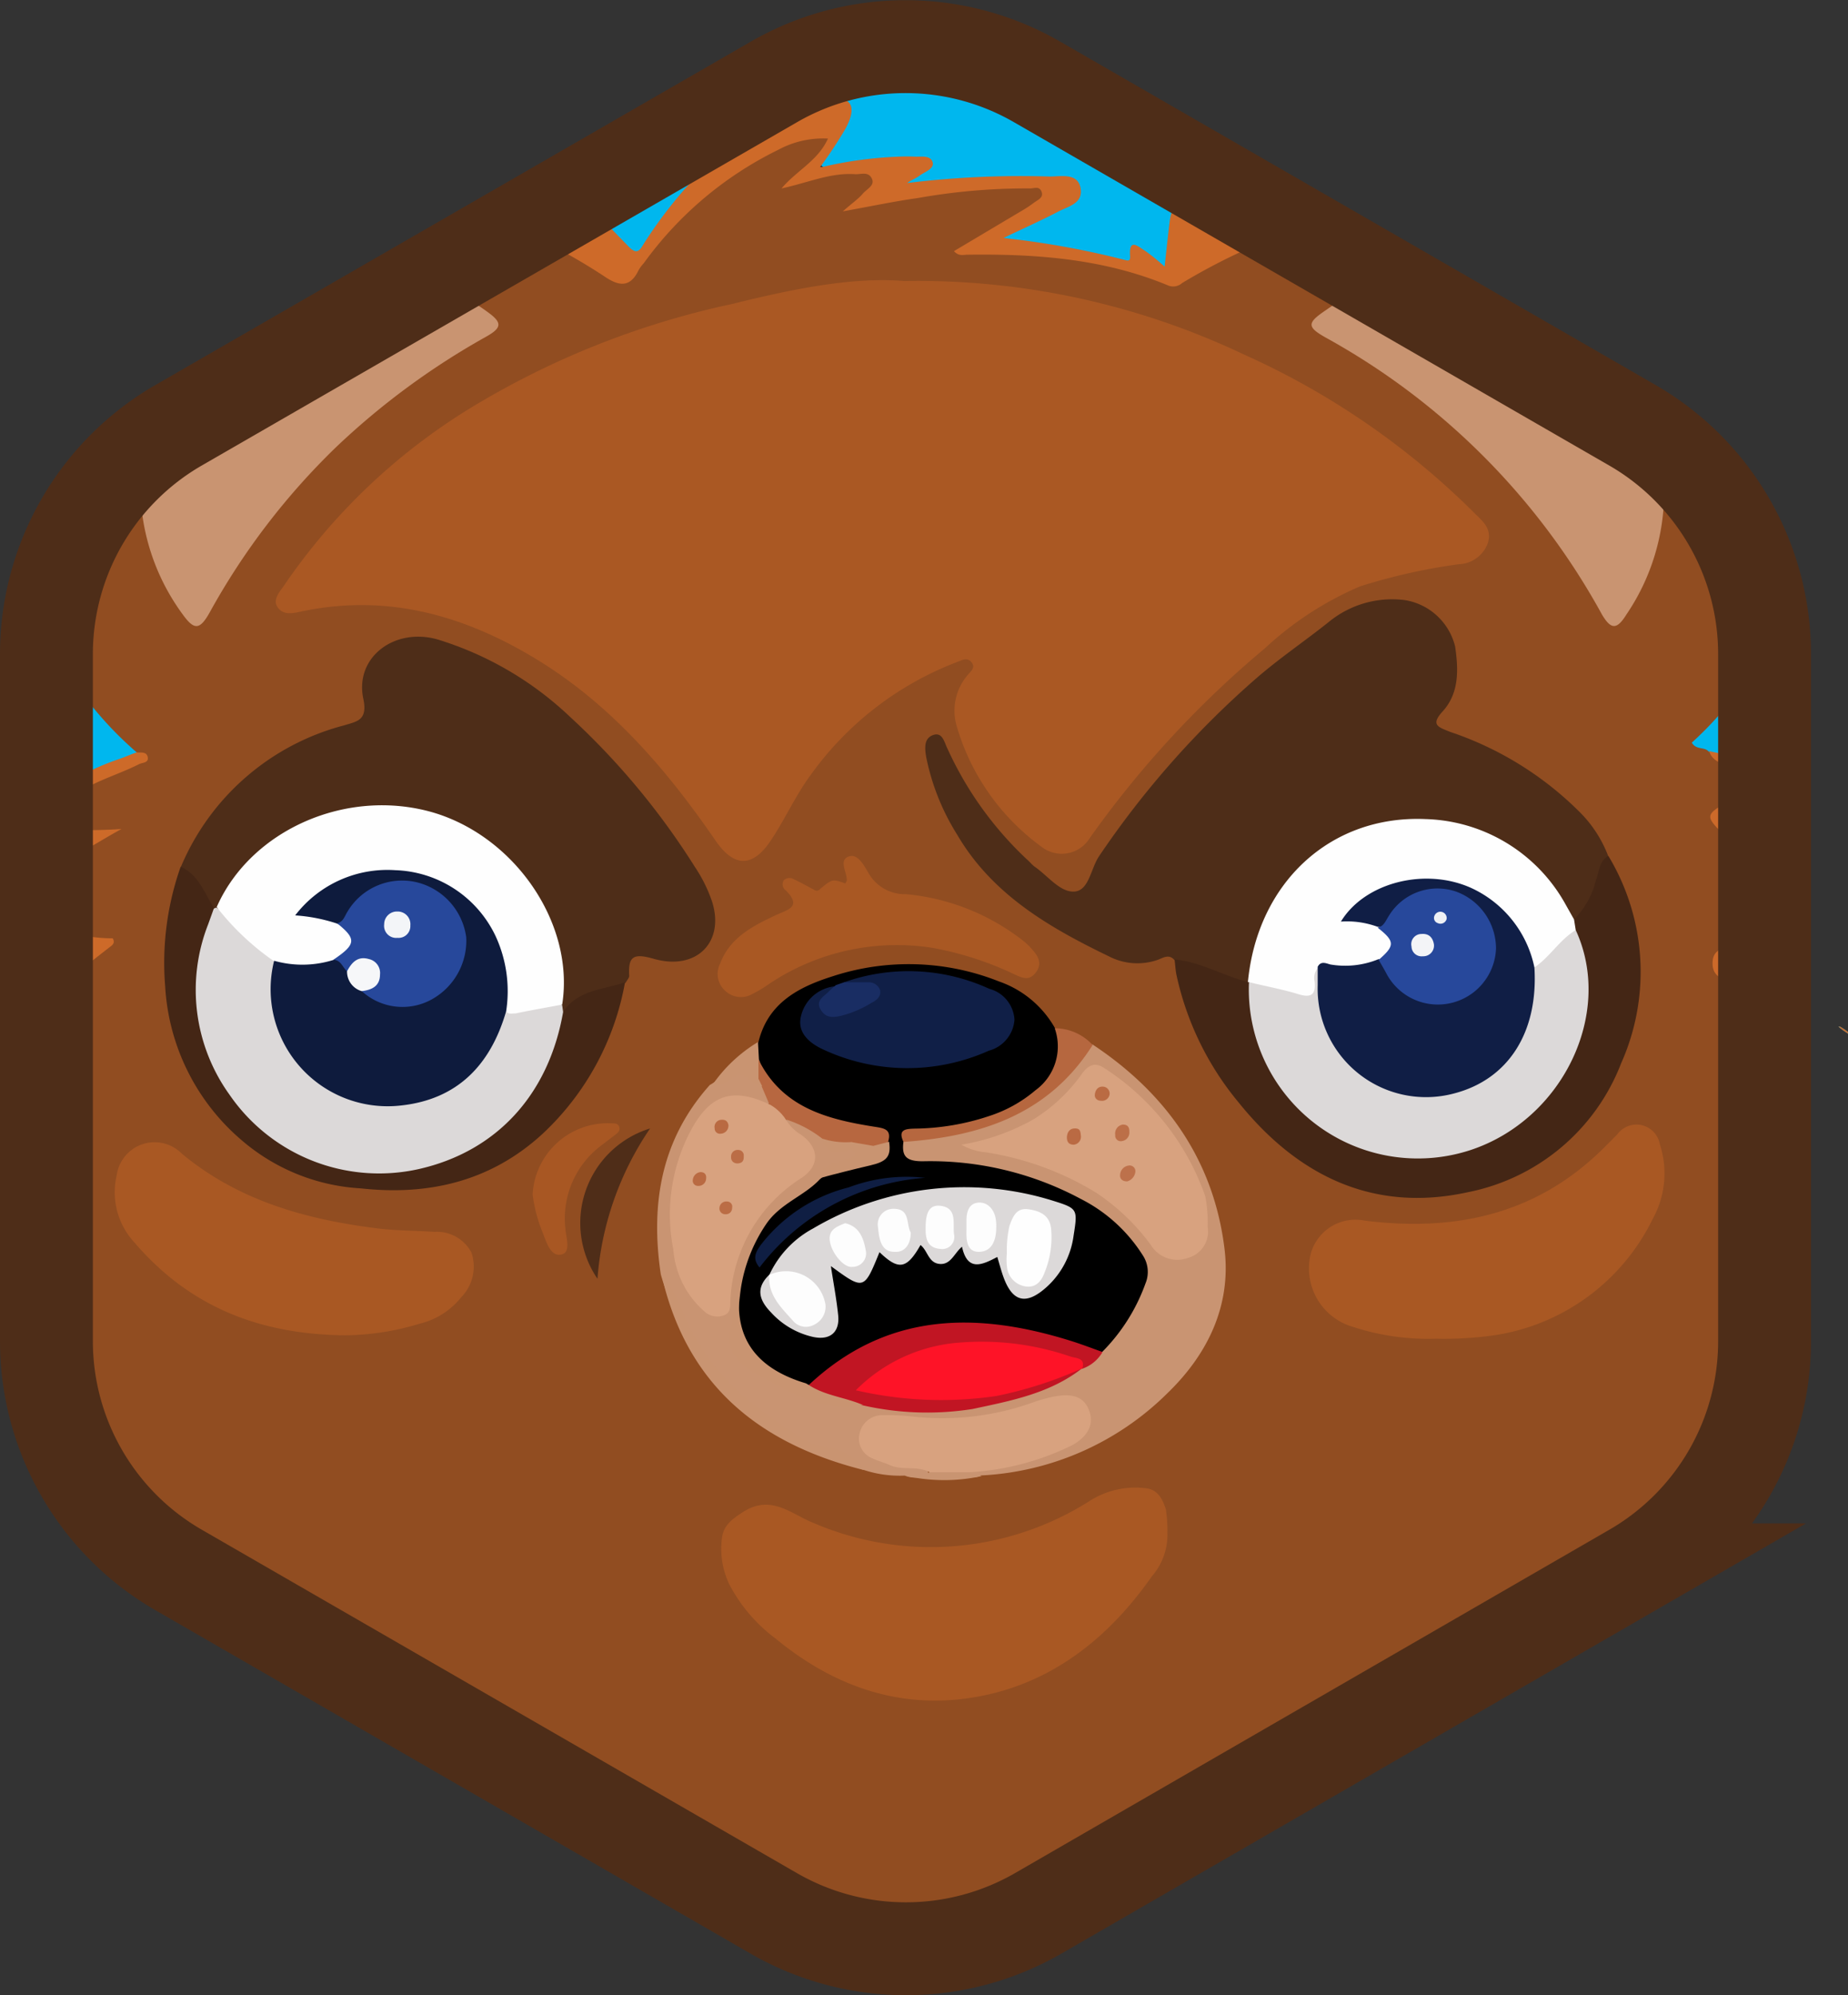 <svg xmlns="http://www.w3.org/2000/svg" viewBox="0 0 119.39 128.86"><rect x="0" y="0" width="119.39" height="128.86" fill="#333333" stroke="none"/><defs><style>.cls-1{fill:#914d21;}.cls-2{fill:#00b7ee;}.cls-3{fill:#cc6a2a;}.cls-4{fill:#aa5823;}.cls-5{fill:#4e2d18;}.cls-6{fill:#ce6a29;}.cls-7{fill:#a95823;}.cls-8{fill:#c99471;}.cls-9{fill:#c99472;}.cls-10{fill:#442615;}.cls-11{fill:#cd6a29;}.cls-12{fill:#a85723;}.cls-13{fill:#4f2d18;}.cls-14{fill:#b6673f;}.cls-15{fill:#fefefe;}.cls-16{fill:#dcd9d9;}.cls-17{fill:#101f47;}.cls-18{fill:#c11523;}.cls-19{fill:#b76740;}.cls-20{fill:#0f1e43;}.cls-21{fill:#192d63;}.cls-22{fill:#d8a27f;}.cls-23{fill:#101e45;}.cls-24{fill:#27489b;}.cls-25{fill:#0e1b3d;}.cls-26{fill:#fdfdfd;}.cls-27{fill:#fe1327;}.cls-28{fill:#bc6f48;}.cls-29{fill:#ba6a43;}.cls-30{fill:#bd714b;}.cls-31{fill:#ba6b43;}.cls-32{fill:#b96a42;}.cls-33{fill:#bb6d46;}.cls-34{fill:#bb6d45;}.cls-35{fill:#f3f4f7;}.cls-36{fill:#eef0f5;}.cls-37{fill:#f6f7f9;}.cls-38{fill:#f3f5f8;}.cls-39{fill:none;stroke:#4e2d18;stroke-miterlimit:10;stroke-width:6px;}</style></defs><g id="Calque_2" data-name="Calque 2"><g id="Calque_8" data-name="Calque 8"><path class="cls-1" d="M114,41.87c0,.12,0,.25,0,.37v.48A18.58,18.58,0,0,1,110.79,47c-.36.34-.87.68-.38,1.29a3.06,3.06,0,0,0,.36.36h0a11.55,11.55,0,0,0,1.2.76l.07,0c1.18.79,1.22,1.59.12,2.43-1.38,1.06-1.4,1.07-.17,2.3l0,0h0a7.38,7.38,0,0,1,1,1.3v0l.53.88c.23.4.54.89.1,1.31s-.83,0-1.22-.13a3.39,3.39,0,0,1-.43-.27,5.5,5.5,0,0,1,.6,2.3,2.1,2.1,0,0,1-.29,1,3,3,0,0,1-.37.51,4.83,4.83,0,0,1-.57.53c-.69.57-.27,1.08.33,1.4s1.49.7,2.25,1V86.61a17.06,17.06,0,0,1-8.53,14.78L67,123.57a17,17,0,0,1-3.79,1.61H53.74A17,17,0,0,1,50,123.57L11.53,101.39A17.06,17.06,0,0,1,3,86.61V64c.85-.74,1.72-1.45,2.58-2.17.3-.25.69-.41.92-.82a11.81,11.81,0,0,1-3.13-.8A2.22,2.22,0,0,1,3,60V56.33a10.39,10.39,0,0,1,3.58-2.44,7.71,7.71,0,0,1-2.44,0l-.2-.06a1.86,1.86,0,0,1-.4-.19h0l0,0a.87.87,0,0,1-.38-.72,1.44,1.44,0,0,1,.35-.87,9.16,9.16,0,0,1,3.71-2.34c.35-.16.72-.28,1.07-.44h0l.24-.12c.24-.14.14-.29,0-.44l0,0A22,22,0,0,1,3,41.87c0-.3,0-.61,0-.91h0a17,17,0,0,1,6.2-11.89,15.75,15.75,0,0,1,2.28-1.59l16.13-9.32,5.86-3.38.44-.25A42,42,0,0,1,38.62,17c1.57,1,1.59,1,2.7-.41A23.81,23.81,0,0,1,50,9.3a8.79,8.79,0,0,1,2.39-.77c.43-.06.93-.12,1.17.35a.65.65,0,0,1,0,.54,1.7,1.7,0,0,1-.37.53,3.58,3.58,0,0,0-.26.29h0a4.32,4.32,0,0,1-1.13,1.08c.61-.14,1.2-.29,1.78-.39h0l.18,0,.56-.07h.41c.63,0,1.36-.19,1.73.48s-.29,1.15-.64,1.65a51.09,51.09,0,0,1,9.53-1.17H67a.69.69,0,0,1,.59.49c.18.6-.33.94-.75,1.25-1.25.92-2.64,1.61-4.14,2.54a29.64,29.64,0,0,1,4.62,0h0a28,28,0,0,1,5.48,1l.57.18a6.31,6.31,0,0,0,5.23-.7,48.72,48.72,0,0,1,4.55-2l.48.28,5.66,3.27,16.18,9.34a16.08,16.08,0,0,1,1.75,1.16A17.06,17.06,0,0,1,114,41.87Z"/><path class="cls-1" d="M119.39,66.65v.1a4.76,4.76,0,0,1-.61-.44.26.26,0,0,1,.1,0A4.27,4.27,0,0,1,119.39,66.65Z"/><path class="cls-2" d="M3.73,55.3c-.25.24-.5.48-.73.73V53.35a3.13,3.13,0,0,0,.5.3l0,0h0a3.8,3.8,0,0,1,.4.19,1.63,1.63,0,0,1,.46.31l0,0C4.61,54.45,4.37,54.7,3.73,55.3Z"/><path class="cls-2" d="M4.9,61.6s0,0,0,0c.09.68-.74,1-1.26,1.29L3,63.37V60.69a2.54,2.54,0,0,0,.41.18c.51.19,1.31.12,1.48.65A.22.22,0,0,1,4.9,61.6Z"/><path class="cls-2" d="M8.83,48.59a.76.76,0,0,1-.58.68h0c-.19.06-.39.1-.56.17a16.11,16.11,0,0,0-4.32,2.28A4.3,4.3,0,0,0,3,52v-9.8c0-.12,0-.25,0-.37,0-.3,0-.61,0-.91A23.29,23.29,0,0,0,8.83,48.59Z"/><path class="cls-2" d="M78.73,12.05l.36.2c-.34.43-.61.91-.91,1.36-.87,1.28-1,1.28-1.93,0a6.2,6.2,0,0,0-.49,2.56c-.11,1.15-.46,1.34-1.46.78-.42-.24-.72-.4-1.13,0a.48.48,0,0,1-.4.15,2.71,2.71,0,0,1-.63-.13,40.14,40.14,0,0,0-4.85-.89h0l-1.59-.21c-.42-.05-1,0-1.07-.53s.53-.64.92-.81a16,16,0,0,0,2.8-1.34c.35-.25.89-.47.79-1s-.71-.41-1.12-.42l-1.05,0H65.42a37.49,37.49,0,0,0-5.18.29c-.31,0-.63.05-1,.08s-.73.07-.87-.24.26-.59.53-.81.35-.18.4-.52a4.08,4.08,0,0,0-2.08-.1c-1,.13-1.9.23-2.86.35h0l-.56.07-.18,0h0a.6.6,0,0,1-.54-.19l-.05-.07h0a.09.09,0,0,1,0-.06.46.46,0,0,1,0-.36h0a.84.84,0,0,1,.26-.37,2.6,2.6,0,0,0,.37-.45c.23-.38.38-.81.57-1.2s.44-.83.12-1.24A1.23,1.23,0,0,0,53,6.71a11,11,0,0,0-3.66,1.42,23.76,23.76,0,0,0-6,5.82c-.49.63-1,1.27-1.45,1.91a1,1,0,0,1-1.63.17,11,11,0,0,1-2.63-2.9,2.5,2.5,0,0,0-.35-.54l.18-.1L50,5.28a16.89,16.89,0,0,1,5-1.91h7a16.89,16.89,0,0,1,5,1.91Z"/><path class="cls-2" d="M114,41.87c0,.12,0,.25,0,.37v8.35a1.71,1.71,0,0,0-.66-.55c-.42-.25-.88-.45-1.33-.66a9.36,9.36,0,0,1-1.63-.85c-.27-.31-.81-.08-1.08-.57A21.49,21.49,0,0,0,114,41.87Z"/><path class="cls-2" d="M113.25,51.83a1.81,1.81,0,0,0,.72-.52v5.83a5.56,5.56,0,0,0-.93-1.62v0l-.43-.56L112,54.2h0a2.45,2.45,0,0,1-.5-.9.55.55,0,0,1,.06-.4A4.75,4.75,0,0,1,113.25,51.83Z"/><path class="cls-2" d="M114,58.14v5l-1.27-.83c-.42-.27-.8-.56-.78-.94v0a.83.83,0,0,1,0-.15,1.34,1.34,0,0,1,.37-.51l0,0c.42-.37.28-.89.26-1.36,0-.8-.05-1.19.16-1.31l0,0C113,57.84,113.35,57.94,114,58.14Z"/><path class="cls-2" d="M119.39,66.65v.1a4.76,4.76,0,0,1-.61-.44.26.26,0,0,1,.1,0A4.27,4.27,0,0,1,119.39,66.65Z"/><path class="cls-3" d="M114,57.14a3.21,3.21,0,0,1,.18,1l-.18,0v.58l-.11-.08c-.32-.21-.62-.43-1-.73l0,0v0c0,1.25.88,2.6-.86,3.36h0l0,0,2,1.32v1.91l-2.39-1.1c-.51-.23-1-.44-1-1.17s.37-.85.89-1.14c.94-.53.9-1.49.7-2.44s-.79-1.43-1.09-2.35c1,.29,1.5,1.19,2.58,1.25a8.68,8.68,0,0,0-1.59-2.86,6.14,6.14,0,0,0-.67-.68c-1.34-1.35-1.34-1.35.32-2.33,1.28-.76,1.27-1.17.12-2-.5-.38-1.26-.43-1.48-1.17l.42.09h0a10.88,10.88,0,0,1,2.8,1.1A4,4,0,0,1,114,50v.64a.64.64,0,0,1,.1.44.63.63,0,0,1-.1.28v.63c-.17.1-.35.17-.52.25-.59.25-1.19.46-1.86.7l-.34.12.28.28A15,15,0,0,1,114,56.38Z"/><path class="cls-3" d="M119.39,66.65v.1a4.76,4.76,0,0,1-.61-.44.26.26,0,0,1,.1,0A4.27,4.27,0,0,1,119.39,66.65Z"/><path class="cls-4" d="M58.42,18.15a49.14,49.14,0,0,1,21.91,4.73A50.13,50.13,0,0,1,95.21,33.09c.53.54,1.18,1,.93,1.93a2.07,2.07,0,0,1-1.89,1.42,37.93,37.93,0,0,0-6.38,1.43,21.23,21.23,0,0,0-6.15,4A64.67,64.67,0,0,0,70.4,54.13a2.12,2.12,0,0,1-3.15.53,14.7,14.7,0,0,1-5.45-7.79,3.53,3.53,0,0,1,.64-3.18c.2-.28.63-.53.33-.91s-.67-.11-1,0A20.7,20.7,0,0,0,52.41,50c-1,1.34-1.68,2.89-2.61,4.28-1.18,1.77-2.38,1.75-3.58,0-3.27-4.76-7-9.06-12.06-12-4.61-2.69-9.46-3.92-14.77-2.77-.51.11-1.08.22-1.44-.27s.1-1,.37-1.38a39.59,39.59,0,0,1,12.9-12,54.32,54.32,0,0,1,16.09-6.23C51.18,18.67,55.07,17.87,58.42,18.15Z"/><path class="cls-5" d="M75.87,62c-.36-.42-.75-.12-1.1,0a4,4,0,0,1-3.12-.23c-3.87-1.87-7.55-4-9.81-7.86a14.93,14.93,0,0,1-2-5c-.1-.58-.16-1.23.45-1.44s.72.49.92.88a22.66,22.66,0,0,0,5.12,7.14c.18.15.33.35.52.49.85.58,1.64,1.67,2.57,1.6s1.05-1.47,1.57-2.26A58.92,58.92,0,0,1,81.16,43.81c1.51-1.31,3.16-2.42,4.71-3.66a6.45,6.45,0,0,1,4.91-1.39,4,4,0,0,1,3.23,3c.21,1.47.28,3-.82,4.2-.79.87-.26,1,.5,1.31a21.5,21.5,0,0,1,8.36,5.17,8,8,0,0,1,1.86,2.88,10.93,10.93,0,0,1-1.09,3.25c-.23.46-.48.93-1.09,1-.55-.09-.73-.56-1-1a10.48,10.48,0,0,0-15.89-2.77,10.07,10.07,0,0,0-3.53,5.8,3.67,3.67,0,0,1-.65,1.89C78.85,63.7,77.38,62.81,75.87,62Z"/><path class="cls-6" d="M83.6,14.86a40.13,40.13,0,0,0-7.23,3.42.86.86,0,0,1-.87.17c-4.17-1.74-8.55-2.06-13-2-.26,0-.55.12-.87-.23L66,13.62a7.39,7.39,0,0,0,.8-.53c.24-.18.64-.32.49-.71s-.49-.2-.75-.21a39.92,39.92,0,0,0-7.24.62c-1.52.21-3,.53-4.85.86.59-.52,1-.8,1.28-1.13s.82-.54.59-1-.7-.25-1.08-.27c-1.58-.11-3,.54-4.75.92,1-1.18,2.35-1.78,3-3.22a6.08,6.08,0,0,0-3.22.73A23.39,23.39,0,0,0,41.59,17a2.36,2.36,0,0,0-.35.48c-.57,1.18-1.35.95-2.21.36a37.92,37.92,0,0,0-5.51-3l.44-.25,3.33-1.93.18-.1c1,1.18,2.07,2.26,3.14,3.36.56.58.74.22,1-.21a29.26,29.26,0,0,1,6.47-7.16A9.51,9.51,0,0,1,53.32,6.3c1.68-.1,2.1.5,1.31,2a28.05,28.05,0,0,1-1.58,2.4h0l-.07.09.12,0A25.71,25.71,0,0,1,58,10.12a11.76,11.76,0,0,1,1.19,0c.38,0,.93-.08,1.06.35s-.49.62-.82.86-.55.29-.82.49a60.13,60.13,0,0,1,9.2-.42c.75,0,1.82-.25,2,.75s-.81,1.18-1.45,1.52c-1.09.57-2.22,1.07-3.53,1.7a55.45,55.45,0,0,1,7.81,1.41c.19.05.39.12.37-.22-.1-1.27.56-.6,1-.34a13.22,13.22,0,0,1,1.23,1c.11-1,.21-1.95.32-2.87a3.31,3.31,0,0,1,.2-.81c.13-.32.23-.79.62-.79s.43.5.51.83l.23.89c.59-.78,1.07-1.63,1.63-2.4l.36.2,4,2.33Z"/><path class="cls-5" d="M11.68,56a15.76,15.76,0,0,1,10.54-9.15c.85-.26,1.55-.32,1.25-1.73-.56-2.66,2-4.6,4.77-3.83a21.58,21.58,0,0,1,8.58,5,47.63,47.63,0,0,1,8.08,9.71A9.52,9.52,0,0,1,46,58.22c.84,2.62-1,4.5-3.78,3.7-1.33-.38-1.64-.13-1.57,1.11,0,.13-.14.27-.21.41-1.23,1-2.77,1.24-4.1,2a.78.78,0,0,1-.27-.47A12.05,12.05,0,0,0,33.77,57,11.53,11.53,0,0,0,15,57.48a4.75,4.75,0,0,1-.82,1.17.56.56,0,0,1-.33.1A8.83,8.83,0,0,1,11.68,56Z"/><path class="cls-7" d="M75.42,99a4.07,4.07,0,0,1-1,2.8c-2.6,3.72-6,6.56-10.45,7.61-5.17,1.21-9.81-.24-13.87-3.59a10.3,10.3,0,0,1-3-3.53,5.31,5.31,0,0,1-.45-3c.1-.75.6-1.15,1.31-1.61,1.85-1.22,3.17.12,4.6.68A19.17,19.17,0,0,0,70.3,97a5.49,5.49,0,0,1,3.82-.87c.72.13,1,.73,1.2,1.35A9,9,0,0,1,75.42,99Z"/><path class="cls-8" d="M31.38,21.76a47.93,47.93,0,0,0-9.7,7.15,45.17,45.17,0,0,0-8.12,10.62c-.64,1.15-1,1.2-1.75.16A14.07,14.07,0,0,1,9.25,29.06a15.75,15.75,0,0,1,2.28-1.59l16.13-9.32a14.18,14.18,0,0,1,3.84,2C32.46,20.84,32.44,21.17,31.38,21.76Z"/><path d="M49,67.3c.61-2.52,2.59-3.55,4.77-4.24a15.8,15.8,0,0,1,10.78.33,6.65,6.65,0,0,1,3.6,3c.84.94.83,2.08-.1,3.32a8,8,0,0,1-4,2.72,13.78,13.78,0,0,1-3.72.78c-.53,0-1.36-.3-1.57.64.16.88.89.65,1.43.69a23.66,23.66,0,0,1,9.55,2.42A11.4,11.4,0,0,1,74,80.66a2,2,0,0,1,.48,1.44,7.53,7.53,0,0,1-3.21,5.34A4.73,4.73,0,0,1,69,87a18.83,18.83,0,0,0-10.33-.64,11.82,11.82,0,0,0-5,2.45,2.69,2.69,0,0,1-1.53.85,7.67,7.67,0,0,1-3.71-1.79,3,3,0,0,1-1-2.36c0-.75,0-1.51,0-2.26a7.57,7.57,0,0,1,3.75-6.39c.5-.33,1-.69,1.49-1,1.11-.45,2.31-.55,3.42-1,.51-.21,1-.38.85-1.07s-.7-.58-1.15-.66A14,14,0,0,1,51.9,71.8a5.93,5.93,0,0,1-3.15-3.39A1.42,1.42,0,0,1,49,67.3Z"/><path class="cls-8" d="M107.51,31.68a14.07,14.07,0,0,1-2.43,8c-.62,1-1,1-1.59,0A45.21,45.21,0,0,0,85.66,21.81c-1.24-.7-1.23-.95,0-1.78a15.08,15.08,0,0,1,3.63-1.9l16.18,9.34a16.08,16.08,0,0,1,1.75,1.16A17.59,17.59,0,0,1,107.51,31.68Z"/><path class="cls-7" d="M92.77,86.46a15.62,15.62,0,0,1-5.38-.77A3.93,3.93,0,0,1,84.7,80.9a3,3,0,0,1,3.45-2.07c5.91.75,11.24-.42,15.57-4.8l.76-.76a1.53,1.53,0,0,1,2.75.62,6.07,6.07,0,0,1-.47,4.86,13.64,13.64,0,0,1-10.17,7.48A22.89,22.89,0,0,1,92.77,86.46Z"/><path class="cls-9" d="M71.22,87.3A12,12,0,0,0,74,82.9a1.94,1.94,0,0,0-.16-1.81,10.16,10.16,0,0,0-4-3.65A20.59,20.59,0,0,0,59.61,75c-1.07,0-1.37-.32-1.24-1.28a2.66,2.66,0,0,1,1.89-.56,12.9,12.9,0,0,0,9.42-5.08c.23-.29.41-.7.91-.62,4.77,3.16,7.83,7.51,8.52,13.2C79.56,84.34,78,87.5,75.4,90a18.37,18.37,0,0,1-12,5.29c-.31.12-.62.24-.81-.17.37-.67,1.06-.62,1.67-.72a14.27,14.27,0,0,0,4.34-1.27,2.58,2.58,0,0,0,1-.78,1,1,0,0,0-.7-1.78,2.81,2.81,0,0,0-1.52.19,20.86,20.86,0,0,1-9.3,1.09,4.33,4.33,0,0,0-.72,0c-.62,0-1.27.1-1.38.85s.46,1,1,1.29a7.46,7.46,0,0,0,1.86.41c.5.08,1.07.11,1.14.81a1.79,1.79,0,0,1-1.53.09,7.44,7.44,0,0,1-2.84-.43,11.18,11.18,0,0,0-3.24-1.42,10.92,10.92,0,0,1-3.38-2,17.11,17.11,0,0,1-6.3-9.15c-.67-4.52,0-8.69,3.17-12.23.56-.3,1-.84,1.64-1s1.23.5,1.82.83c.35.39.65.8.38,1.36a1,1,0,0,1-1,0,2.56,2.56,0,0,0-3.09.9,7.9,7.9,0,0,0-1.83,4.1,12,12,0,0,0,.27,5.56A4.43,4.43,0,0,0,44.58,83c.4.64.84,1.5,1.63,1.39s.59-1.1.7-1.72a9.78,9.78,0,0,1,4-6.46,4.7,4.7,0,0,0,.65-.53c.73-.76.72-1.28,0-2-.39-.37-.94-.65-.82-1.34,1.13-.41,1.81.38,2.56,1,.36.82,1.12.78,1.83.83a.61.61,0,0,1,.3.4c-.05.52-.42.69-.85.8a3.4,3.4,0,0,0-1.64.82c-1,1.06-2.55,1.54-3.45,2.88a10.14,10.14,0,0,0-1.62,4.1,20.36,20.36,0,0,0-.2,3.4,2.29,2.29,0,0,0,1.07,1.61,19.28,19.28,0,0,0,4,2,4.22,4.22,0,0,0,3.1.29c1,.07,2,.29,3.06.37a18.64,18.64,0,0,0,10.58-2.43l.28-.22C70.24,87.89,70.61,87.38,71.22,87.3Z"/><path class="cls-7" d="M22.28,86.24c-5.75-.06-10.17-2-13.6-6a4.77,4.77,0,0,1-1.14-4.33,2.47,2.47,0,0,1,4.22-1.39c3.62,3,7.94,4.22,12.51,4.8,1.27.17,2.54.15,3.8.24a2.52,2.52,0,0,1,2.39,1.34,2.83,2.83,0,0,1-.67,2.89,4.91,4.91,0,0,1-2.68,1.7A16.94,16.94,0,0,1,22.28,86.24Z"/><path class="cls-10" d="M101.69,59.38a5.37,5.37,0,0,0,1.42-2.56c.22-.54.19-1.21.8-1.54a14.49,14.49,0,0,1,.82,13.4A13.39,13.39,0,0,1,94.82,77c-6.12,1.34-11-1.08-14.8-5.8a19.21,19.21,0,0,1-4-8.17c-.08-.35-.09-.71-.14-1.06,1.69.14,3.14,1.06,4.75,1.45l.16.1a5.52,5.52,0,0,1,.46,2.08c.86,4.09,3.17,7,7.18,8.22A10.33,10.33,0,0,0,102,64.23a11.78,11.78,0,0,0-.55-4.13A.77.77,0,0,1,101.69,59.38Z"/><path class="cls-10" d="M36.38,65.36c.95-1.45,2.6-1.43,4-1.92a17.62,17.62,0,0,1-5.33,9.79c-3.35,3.08-7.38,4-11.74,3.52a12.9,12.9,0,0,1-7.64-3.06,14.11,14.11,0,0,1-5-10,18.67,18.67,0,0,1,1-7.71c1.16.51,1.52,1.67,2.13,2.63.43.61,0,1.16-.16,1.7A11.47,11.47,0,1,0,35.59,67C35.78,66.45,35.75,65.75,36.38,65.36Z"/><path class="cls-7" d="M54.62,57.06c0-.07.09-.14.09-.21,0-.53-.52-1.27.09-1.52s1,.55,1.28,1a2.7,2.7,0,0,0,2.47,1.42,14.42,14.42,0,0,1,7.54,3,4.1,4.1,0,0,1,.6.58c.4.44.66.92.22,1.49s-.9.32-1.39.1a20.93,20.93,0,0,0-5.32-1.71,14.84,14.84,0,0,0-10.46,2.3,8.57,8.57,0,0,1-1.12.68,1.48,1.48,0,0,1-1.77-.2,1.46,1.46,0,0,1-.33-1.75c.63-1.68,2.1-2.43,3.59-3.13.76-.36,1.74-.52.65-1.61a.48.48,0,0,1-.12-.65.54.54,0,0,1,.67-.05c.4.18.78.4,1.16.6.17.09.32.23.53,0C53.78,56.76,53.78,56.76,54.62,57.06Z"/><path class="cls-11" d="M7.28,60.6c.2.33-.07.47-.23.6Q5,62.78,3,64.48V62.91L4.9,61.6,5,61.53H4.89a5.51,5.51,0,0,1-1.74-.32L3,61.14V59.56a3.13,3.13,0,0,0,.36.22A9.67,9.67,0,0,0,7.28,60.6Z"/><path class="cls-11" d="M9.54,48.88c.09.4-.33.36-.55.47-1.7.86-3.64,1.27-5,2.72-.28.29-.82.51-.53,1.06s.69.48,1.14.49c1.07,0,2.14,0,3.25-.08C7,54,6.16,54.53,5.3,55A8.22,8.22,0,0,0,3,56.88v-1.4c.44-.44.94-.84,1.43-1.27l0,0h0c-.46-.11-.82-.17-1.16-.27L3,53.85V51.48a17.25,17.25,0,0,1,4.61-2.43c.3-.1.6-.22.89-.34l.33-.12C9.09,48.62,9.46,48.53,9.54,48.88Z"/><path class="cls-12" d="M34.41,77.15a4.86,4.86,0,0,1,5.11-4.6c.19,0,.42,0,.49.24s-.1.37-.25.49l-.85.65a5.9,5.9,0,0,0-2.37,5.54c.05.52.36,1.45-.31,1.56s-.93-.81-1.17-1.42A9.79,9.79,0,0,1,34.41,77.15Z"/><path class="cls-13" d="M42,72.88a19.81,19.81,0,0,0-3.4,9.71A6.39,6.39,0,0,1,42,72.88Z"/><path class="cls-8" d="M42.8,82.38a8.74,8.74,0,0,1,1.49,2.81C45.89,88.74,48.75,91,52,93c.87.52,2.1.35,3,1.09.31.25.67.43.8.85-6.28-1.58-10.91-5-12.77-11.47A7.38,7.38,0,0,1,42.8,82.38Z"/><path class="cls-14" d="M70.59,67.49C67.74,72,63.33,73.4,58.37,73.75c-.4-.84.2-.84.74-.86a15.63,15.63,0,0,0,4.79-.81,8.77,8.77,0,0,0,3-1.67,3.5,3.5,0,0,0,1.24-4A3.32,3.32,0,0,1,70.59,67.49Z"/><path class="cls-8" d="M47.59,69.43a2.76,2.76,0,0,1-1.62.72,9.56,9.56,0,0,1,3-2.85l.06,1.12a2.8,2.8,0,0,1,.18,1c-.2.48-.46.3-.71.07S47.92,69.15,47.59,69.43Z"/><path class="cls-8" d="M62.68,95.08c.2.25.48.23.76.25a11.43,11.43,0,0,1-4.87,0c.49-.09,1,.15,1.48-.26A2,2,0,0,1,62.68,95.08Z"/><path class="cls-15" d="M101.69,59.38l.11.69c-.67,1.11-1.33,2.22-2.77,2.46-.57-.44-.67-1.15-1-1.74a6.55,6.55,0,0,0-10-2.26c-.19.14-.42.25-.44.56.46.32,1.06.25,1.54.53,1.34,1,1.34,1.64,0,2.65a5.24,5.24,0,0,1-2.7.56c-.3,0-.63-.08-.86.21a2.2,2.2,0,0,0-.31.9c-.07.39-.32.71-.71.68-1.38-.07-2.79-.09-3.86-1.19l-.07,0c.61-6.41,5.32-10.8,11.48-10.53a10.67,10.67,0,0,1,9.06,5.54Z"/><path class="cls-16" d="M36.38,65.36c-.93,5.34-4.3,9-9.31,10.14a11.73,11.73,0,0,1-12.25-4.81,11.59,11.59,0,0,1-1.37-11l.36-1a.4.4,0,0,1,.18-.07,16.72,16.72,0,0,1,3.88,3.48c.17,1.06-.09,2.12.17,3.19.75,3,3.14,5.4,5.91,5.66,3.72.36,6.53-1.22,7.9-4.43.2-.47.29-1,.8-1.29.8-.24,1.63-.34,2.44-.53a1.21,1.21,0,0,1,1.23.22Z"/><path class="cls-15" d="M36.32,64.88c-1,.19-2,.36-3,.57-.26,0-.46.08-.64-.14-.48-.43-.35-1-.37-1.57a7.18,7.18,0,0,0-12.28-5.05c.66.33,1.32.37,1.86.7,1.55,1.16,1.44,2-.43,3a5.74,5.74,0,0,1-2.69.3,1.14,1.14,0,0,1-1.08-.62A16.79,16.79,0,0,1,14,58.58c2.21-5,8.43-7.73,14-6.1C33.33,54.07,37.14,59.71,36.32,64.88Z"/><path class="cls-17" d="M54.53,63.44a12.49,12.49,0,0,1,9.38.42,2.19,2.19,0,0,1,1.63,2,2.24,2.24,0,0,1-1.66,2,12.87,12.87,0,0,1-10.74-.1c-.79-.37-1.59-1-1.42-2a2.52,2.52,0,0,1,2.33-2.07c.16.32-.09.5-.23.73s-.41.43-.16.72a.63.63,0,0,0,.67.11,3.15,3.15,0,0,0,1.91-1C55.77,63.59,54.93,64,54.53,63.44Z"/><path class="cls-16" d="M49.7,82.34a6.51,6.51,0,0,1,2.83-3A19.24,19.24,0,0,1,68,77.54c1.63.51,1.63.54,1.36,2.26a5.43,5.43,0,0,1-1.74,3.32c-1.32,1.19-2.22,1-2.82-.72-.13-.37-.23-.76-.37-1.22-1,.53-1.93.95-2.28-.66-.5.41-.72,1.18-1.45,1.11s-.76-.86-1.23-1.22c-.89,1.56-1.41,1.65-2.65.46-1,2.45-1,2.47-3.14.9.16,1.07.36,2.11.47,3.17s-.48,1.64-1.6,1.41a5.21,5.21,0,0,1-2.74-1.59c-.78-.8-1-1.58-.11-2.43.58.47.57,1.29,1.07,1.82a4.08,4.08,0,0,0,.82.84.76.76,0,0,0,1,0,.79.79,0,0,0,.16-1,2.29,2.29,0,0,0-2.49-1.52C50,82.48,49.85,82.51,49.7,82.34Z"/><path class="cls-18" d="M69.9,88.38C67.82,90,65.31,90.47,62.83,91a18.84,18.84,0,0,1-7.06-.23,6.41,6.41,0,0,1-2.86-.59c-.32-.17-.67-.27-.67-.72,5.06-4.76,10.91-4.77,17.07-2.82.65.21,1.28.45,1.92.68a2.45,2.45,0,0,1-1.34,1.09c-4.09-1.51-8.17-2-12.22.11a2.71,2.71,0,0,0-1.26,1.06,17.9,17.9,0,0,0,4.74.46,17.83,17.83,0,0,0,7.42-1.58C69,88.24,69.44,88,69.9,88.38Z"/><path class="cls-19" d="M49,69.67l0-1.25c1.53,3.12,4.45,3.87,7.5,4.35.65.1,1.12.17.87,1a1.1,1.1,0,0,1-1,.6A3.92,3.92,0,0,1,54.91,74c-.66,0-1.35.21-1.81-.48a7.46,7.46,0,0,0-2.39-1.24,1,1,0,0,1-1-.94l-.51-1.2C49.11,70,48.87,69.94,49,69.67Z"/><path class="cls-8" d="M52.24,89.44c1.07.71,2.38.8,3.53,1.31-2.51.54-4.5-.76-6.57-1.83-1.28-.67-2.36-1.52-2-3.09a26.27,26.27,0,0,1,.63-2.73c-.51,3.38,1.12,5.31,4.23,6.24Z"/><path class="cls-20" d="M59.77,76.07a14.81,14.81,0,0,0-10.7,5.79c-.49-.58-.24-1,.06-1.43a10.31,10.31,0,0,1,5.69-3.74A10.6,10.6,0,0,1,59.77,76.07Z"/><path class="cls-21" d="M54.53,63.44c.52,0,1,0,1.56,0a.78.78,0,0,1,.76.48c.11.43-.22.68-.53.84a7.15,7.15,0,0,1-2,.85c-.58.12-1,.13-1.32-.44s.26-.83.57-1.16a5.56,5.56,0,0,1,.44-.39Z"/><path class="cls-8" d="M56.44,74l1-.26c.15,1-.2,1.29-1.23,1.53s-2.23.54-3.33.84c.13-.8.85-.87,1.41-1.11.35-.15.79-.11,1-.54S56.12,74.34,56.44,74Z"/><path class="cls-22" d="M62.11,73.93a14.24,14.24,0,0,0,4.61-1.61,10.78,10.78,0,0,0,3.2-3c.4-.54.83-.74,1.42-.34a16.25,16.25,0,0,1,6.52,8.26,8.61,8.61,0,0,1,.16,2,1.76,1.76,0,0,1-1.27,2,2,2,0,0,1-2.41-.85,14.06,14.06,0,0,0-3.52-3.36,19.41,19.41,0,0,0-7.13-2.61A3.85,3.85,0,0,1,62.11,73.93Z"/><path class="cls-22" d="M49.76,71.35a3,3,0,0,1,1,.94,2.82,2.82,0,0,0,1,1c1.17.84,1.23,2,0,2.8a9.88,9.88,0,0,0-4.58,8c0,.37,0,.74-.47.88a1.22,1.22,0,0,1-1.21-.28,5.89,5.89,0,0,1-2-4,11.56,11.56,0,0,1,1.11-7.64C45.86,70.68,47.34,70.19,49.76,71.35Z"/><path class="cls-22" d="M62.68,95.08H60.05c-.81-.44-1.75-.09-2.57-.46-.36-.16-.75-.26-1.11-.43a1.37,1.37,0,0,1-.82-1.67,1.49,1.49,0,0,1,1.53-1.12,13.67,13.67,0,0,1,2,.1,17.34,17.34,0,0,0,7.72-.95,9.36,9.36,0,0,1,1.38-.37c.91-.16,1.81-.09,2.18.91s-.19,1.73-1.06,2.23A17.07,17.07,0,0,1,62.68,95.08Z"/><path class="cls-8" d="M53.1,73.53a5,5,0,0,0,1.91.23.32.32,0,0,1,0,.47C54.21,74.44,53.41,74.65,53.1,73.53Z"/><path class="cls-8" d="M55,74.23v-.47l1.44.25c-.26.51-.74.46-1.2.46Z"/><path class="cls-8" d="M49,69.67l.24.48c-.64,0-.94-.87-1.66-.72C48.24,68.43,48.54,69.58,49,69.67Z"/><path class="cls-16" d="M99.13,62.48c1-.67,1.62-1.78,2.67-2.41,2.47,5.34-.82,12.22-6.78,14.2A10.92,10.92,0,0,1,80.69,63.43c1,.25,2.1.45,3.13.76.82.26,1.21.13,1.11-.81a1,1,0,0,1,.24-.9c.54.39.42,1,.45,1.53a6.41,6.41,0,0,0,5.57,6.35,6.67,6.67,0,0,0,7.14-4.24,6.47,6.47,0,0,0,.35-2.23C98.7,63.39,98.62,62.84,99.13,62.48Z"/><path class="cls-23" d="M99.13,62.48c.26,4.2-1.69,7.25-5.23,8.15a7,7,0,0,1-8.77-7c0-.39,0-.79,0-1.19.2-.4.55-.22.82-.15a5.66,5.66,0,0,0,3.1-.34c.64,0,.76.63,1.06,1a3.42,3.42,0,0,0,3.58,1.33,3.15,3.15,0,0,0,2.43-2.65,3.25,3.25,0,0,0-1.55-3.37,3.34,3.34,0,0,0-4.3.76c-.35.39-.55,1-1.29.83a5.73,5.73,0,0,0-2.35-.33C88.16,57,92.06,56,95.05,57.35A7.26,7.26,0,0,1,99.13,62.48Z"/><path class="cls-24" d="M89,59.91c.41-.08.52-.45.72-.75a3.68,3.68,0,0,1,4.37-1.57,3.92,3.92,0,0,1,2.56,3.67,3.76,3.76,0,0,1-7.11,1.56c-.15-.28-.32-.56-.47-.83C90.13,61.07,90.13,60.8,89,59.91Z"/><path class="cls-25" d="M17.71,62.05A6.71,6.71,0,0,0,21.53,62c.57-.21.84.18,1.1.56a2.78,2.78,0,0,0,1,1.22c2.19,1.35,4.5.89,5.56-1.1a3.64,3.64,0,0,0-5.67-4.4,10,10,0,0,0-.86,1c-.22.27-.44.61-.88.37a10.86,10.86,0,0,0-2.71-.53,7.51,7.51,0,0,1,6.46-2.92A7.44,7.44,0,0,1,32,60.42a8.48,8.48,0,0,1,.7,4.89c-1,3.45-3.13,5.7-6.82,6.09A7.56,7.56,0,0,1,17.71,62.05Z"/><path class="cls-24" d="M22.42,62.73c-.29-.25-.39-.74-.89-.74,1.48-1,1.52-1.34.25-2.36.41-.09.49-.48.68-.77A4.1,4.1,0,0,1,27,57a4.24,4.24,0,0,1,3.12,3.53,4.33,4.33,0,0,1-2.2,4A3.9,3.9,0,0,1,23.36,64a.82.82,0,0,1,.25-.38c.27-.27.64-.52.3-1s-.62-.18-.94,0A1.18,1.18,0,0,1,22.42,62.73Z"/><path class="cls-15" d="M65.05,80.94a6.87,6.87,0,0,1,.17-1.78c.22-.6.45-1.17,1.22-1.06s1.34.39,1.46,1.19a6,6,0,0,1-.42,2.91c-.19.52-.55,1-1.25.88a1.42,1.42,0,0,1-1.17-1.21A4.14,4.14,0,0,1,65.05,80.94Z"/><path class="cls-26" d="M49.7,82.34a2.58,2.58,0,0,1,3.63,1.92,1.29,1.29,0,0,1-.7,1.28,1.1,1.1,0,0,1-1.41-.25c-.75-.84-1.64-1.66-1.52-3Z"/><path class="cls-26" d="M64.36,79.3c0,.8-.28,1.53-1.1,1.55s-.84-.79-.82-1.45v-.59c0-.57.17-1.1.78-1.14s1,.47,1.1,1A2.83,2.83,0,0,1,64.36,79.3Z"/><path class="cls-26" d="M54.6,79c.91.21,1.19.95,1.33,1.75a.87.87,0,0,1-.85,1.07c-.59.09-1.44-1-1.48-1.78C53.57,79.41,54.05,79.22,54.6,79Z"/><path class="cls-26" d="M58.84,79.6c0,.73-.36,1.3-1.05,1.25-.92,0-1-.93-1.07-1.62a1,1,0,0,1,1-1.16C58.84,78.06,58.52,79.08,58.84,79.6Z"/><path class="cls-26" d="M59.8,79.34c0-.82.12-1.65,1.1-1.44s.62,1.23.75,1.9a.78.78,0,0,1-.9.86C59.92,80.6,59.79,80,59.8,79.34Z"/><path class="cls-27" d="M69.9,88.38a26.05,26.05,0,0,1-5.53,1.78,24.48,24.48,0,0,1-9.08-.37A10.49,10.49,0,0,1,62,86.71a17.59,17.59,0,0,1,7.15.9c.36.12,1,.07.77.78Z"/><path class="cls-28" d="M72.54,72.63c.33,0,.43.19.42.46a.55.55,0,0,1-.45.6.36.36,0,0,1-.46-.39A.58.58,0,0,1,72.54,72.63Z"/><path class="cls-29" d="M69.83,73.34a.52.52,0,0,1-.45.59c-.28,0-.43-.13-.45-.4s.09-.63.48-.65S69.8,73.09,69.83,73.34Z"/><path class="cls-30" d="M72.82,76.3c-.35,0-.5-.21-.45-.48a.63.63,0,0,1,.53-.54.37.37,0,0,1,.45.4A.73.73,0,0,1,72.82,76.3Z"/><path class="cls-31" d="M71.69,70.63a.49.49,0,0,1-.57.46c-.22,0-.4-.15-.39-.37s.14-.55.5-.54A.45.45,0,0,1,71.69,70.63Z"/><path class="cls-32" d="M47.06,72.66a.52.52,0,0,1-.5.56.34.34,0,0,1-.39-.35.46.46,0,0,1,.36-.54C46.79,72.29,47,72.35,47.06,72.66Z"/><path class="cls-33" d="M47.65,75.14c-.26,0-.44-.17-.42-.45a.42.42,0,0,1,.47-.42.35.35,0,0,1,.35.39C48.06,74.92,48,75.12,47.65,75.14Z"/><path class="cls-32" d="M45.26,75.7c.26,0,.39.17.36.4a.49.49,0,0,1-.53.49.33.33,0,0,1-.33-.39A.55.55,0,0,1,45.26,75.7Z"/><path class="cls-34" d="M47.3,78c0,.27-.2.45-.48.42a.37.37,0,0,1-.34-.41.44.44,0,0,1,.49-.41A.33.33,0,0,1,47.3,78Z"/><path class="cls-35" d="M92.64,61a.69.69,0,0,1-.72.76.65.65,0,0,1-.73-.63.66.66,0,0,1,.65-.81C92.31,60.28,92.57,60.55,92.64,61Z"/><path class="cls-36" d="M93.46,59.35a.41.41,0,0,1-.57.27.35.35,0,0,1-.22-.47.41.41,0,0,1,.79.2Z"/><path class="cls-37" d="M22.42,62.73c.3-.57.69-1,1.41-.79a.92.92,0,0,1,.72,1c0,.74-.52,1-1.19,1.07A1.31,1.31,0,0,1,22.42,62.73Z"/><path class="cls-38" d="M25.66,58.87a.82.82,0,0,1,.85.9.76.76,0,0,1-.83.8.78.78,0,0,1-.86-.88A.82.82,0,0,1,25.66,58.87Z"/><path class="cls-39" d="M114,86.62V42.24a17.06,17.06,0,0,0-8.53-14.77L67,5.29A17,17,0,0,0,50,5.29L11.53,27.47A17.06,17.06,0,0,0,3,42.24V86.62a17.06,17.06,0,0,0,8.53,14.77L50,123.58a17.1,17.1,0,0,0,17.06,0l38.42-22.19A17.06,17.06,0,0,0,114,86.62Z"/></g></g></svg>